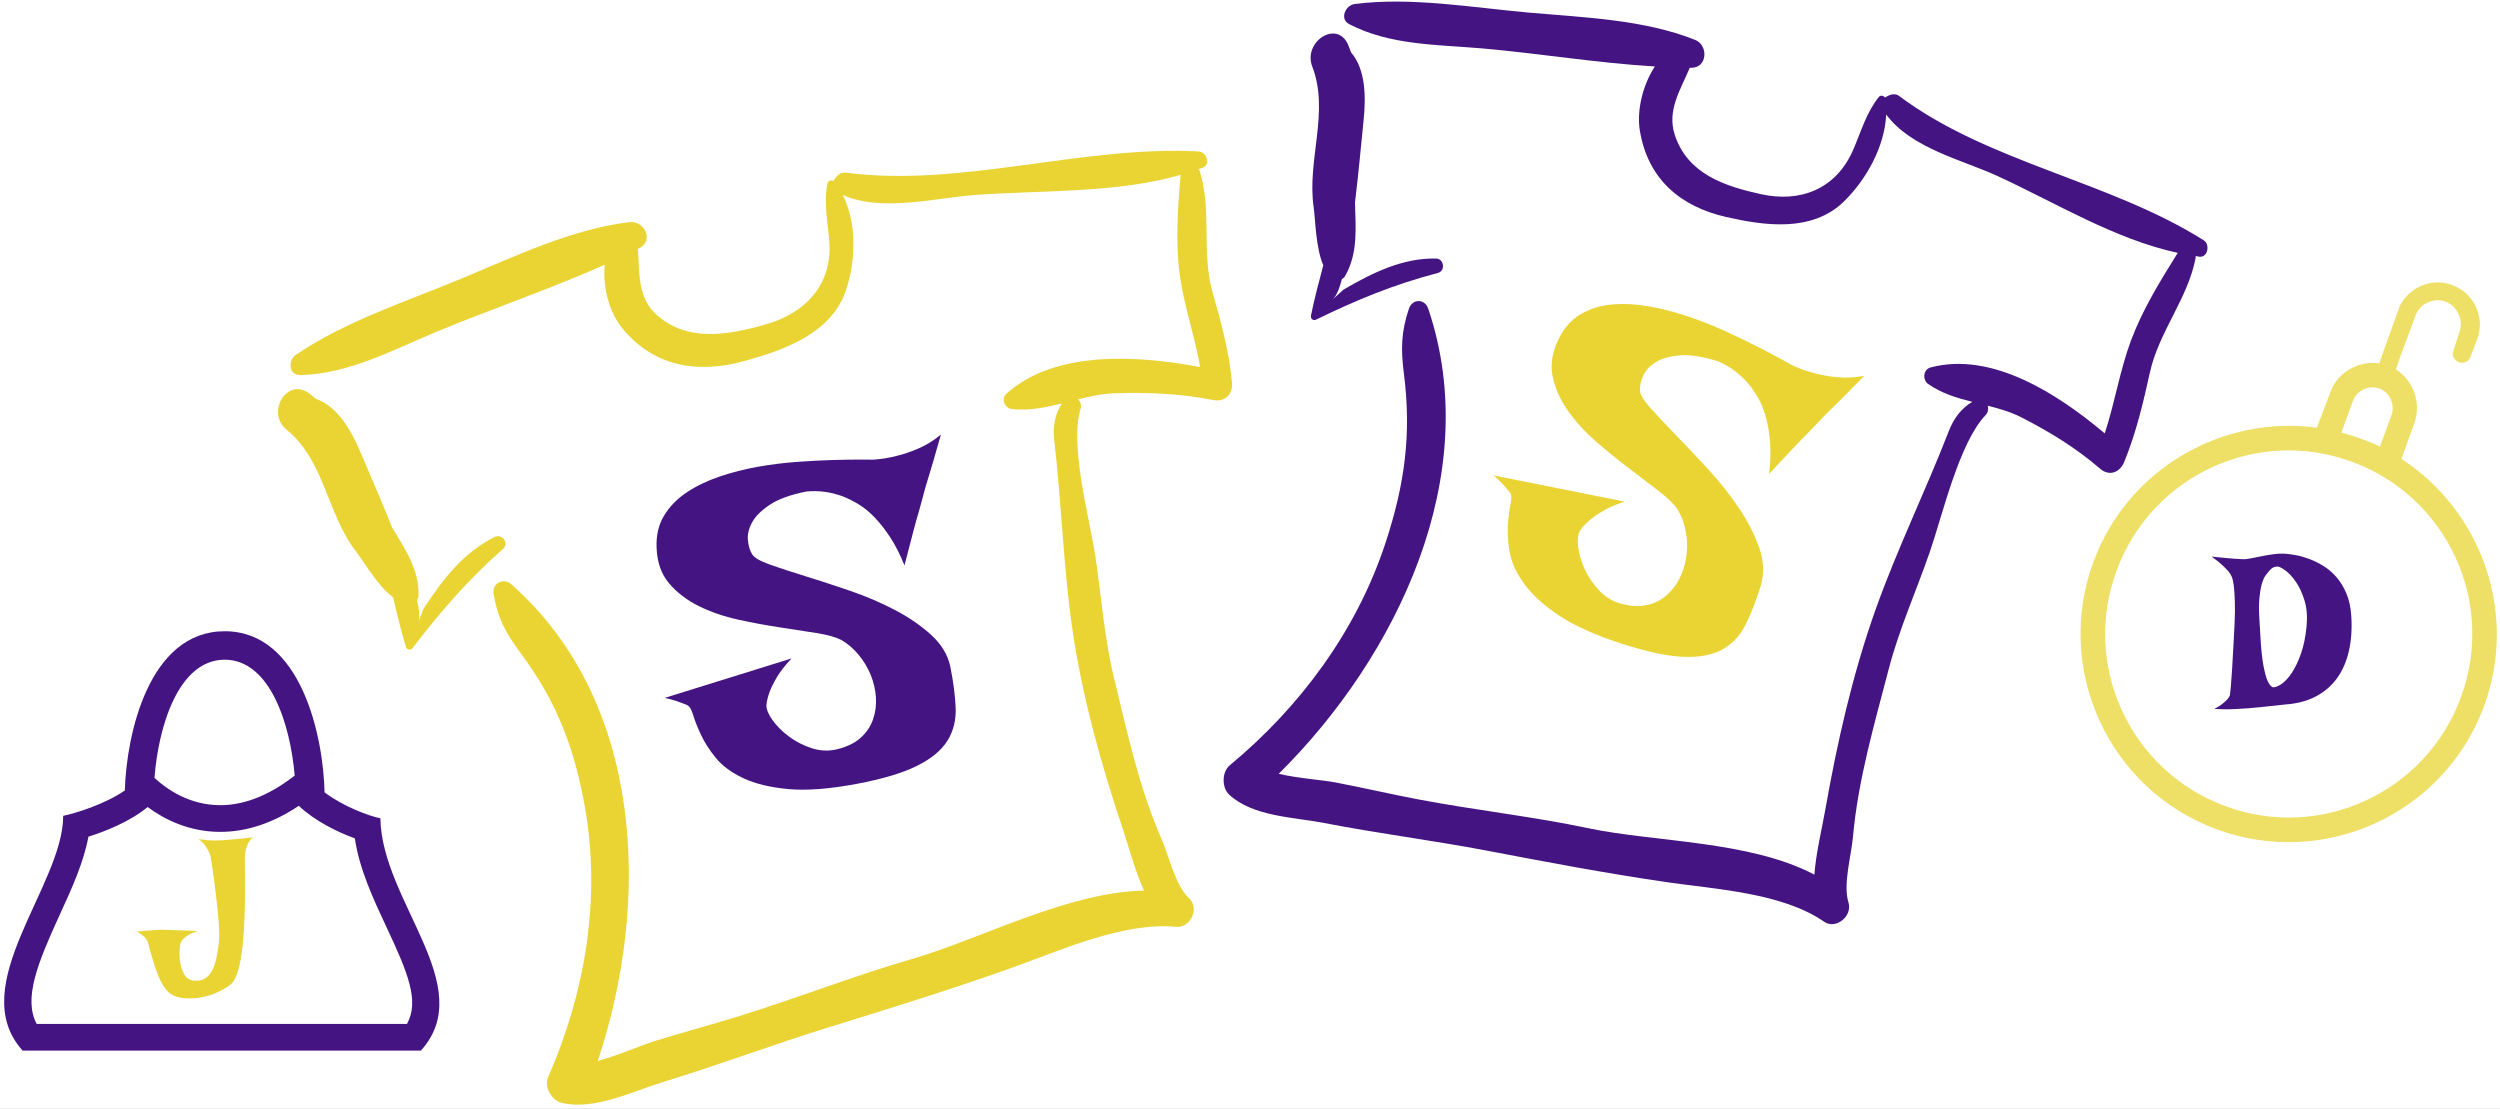 <?xml version="1.0" encoding="utf-8"?>
<!-- Generator: SketchAPI 2019.0.28 <https://api.sketch.io/> -->
<svg version="1.1" xmlns="http://www.w3.org/2000/svg" xmlns:xlink="http://www.w3.org/1999/xlink" xmlns:sketchjs="https://sketch.io/dtd/" sketchjs:metadata="eyJuYW1lIjoiTXkgRHJhd2luZyIsImRlc2NyaXB0aW9uIjoibWFkZSB3aXRoIGh0dHA6Ly9sb2dvbWFrci5jb20iLCJtZXRhZGF0YSI6eyJ1c2VyQWdlbnQiOnsidXNlckFnZW50IjoiTW96aWxsYS81LjAgKE1hY2ludG9zaDsgSW50ZWwgTWFjIE9TIFggMTBfMTVfMykgQXBwbGVXZWJLaXQvNjA1LjEuMTUgKEtIVE1MLCBsaWtlIEdlY2tvKSBWZXJzaW9uLzEzLjAuNSBTYWZhcmkvNjA1LjEuMTUiLCJwaGFudG9tIjpmYWxzZSwiY2hyb21lQXBwIjpmYWxzZSwibm9kZSI6ZmFsc2UsIm5vZGVXZWJraXQiOmZhbHNlLCJlbGVjdHJvbiI6ZmFsc2UsImVkZ2UiOmZhbHNlLCJmaXJlZm94IjpmYWxzZSwiaWUiOmZhbHNlLCJvcGVyYSI6ZmFsc2UsImNocm9tZSI6ZmFsc2UsInNhZmFyaSI6dHJ1ZSwiaU9TIjpmYWxzZSwiYmxhY2tiZXJyeSI6ZmFsc2UsIm1hYyI6dHJ1ZSwid2luZG93cyI6ZmFsc2UsImxpbnV4IjpmYWxzZSwiYW5kcm9pZCI6ZmFsc2UsImxhbmciOiJlbi11cyIsImhpc3RvcnkiOnRydWUsImNob29zZUVudHJ5IjpmYWxzZSwiY3NzQmFja2dyb3VuZEJsZW5kTW9kZSI6ImJhY2tncm91bmRCbGVuZE1vZGUiLCJjc3NCYWNrZ3JvdW5kQ2xpcCI6ImJhY2tncm91bmRDbGlwIiwiY3NzRmlsdGVyIjoiZmlsdGVyIiwiY3NzVGV4dEZpbGxDb2xvciI6IndlYmtpdFRleHRGaWxsQ29sb3IiLCJjc3NUcmFuc2Zvcm0iOiJ0cmFuc2Zvcm0iLCJjc3NUcmFuc2Zvcm1PcmlnaW4iOiJ0cmFuc2Zvcm1PcmlnaW4iLCJjYW52YXMiOnRydWUsImN0eEltYWdlU21vb3RoaW5nIjp0cnVlLCJjdHhMaW5lRGFzaCI6dHJ1ZSwiY2FudmFzX2lvX2Jsb2JfbmF0aXZlIjp0cnVlLCJjdHhCbGlwIjp0cnVlLCJnY28iOnsic291cmNlLW92ZXIiOnRydWUsInNvdXJjZS1pbiI6dHJ1ZSwic291cmNlLW91dCI6dHJ1ZSwic291cmNlLWF0b3AiOnRydWUsImRlc3RpbmF0aW9uLW92ZXIiOnRydWUsImRlc3RpbmF0aW9uLWluIjp0cnVlLCJkZXN0aW5hdGlvbi1vdXQiOnRydWUsImRlc3RpbmF0aW9uLWF0b3AiOnRydWUsImxpZ2h0ZXIiOnRydWUsImNvcHkiOnRydWUsInhvciI6dHJ1ZSwiX19jb21wb3NpdGUiOnRydWUsIm5vcm1hbCI6dHJ1ZSwibXVsdGlwbHkiOnRydWUsInNjcmVlbiI6dHJ1ZSwib3ZlcmxheSI6dHJ1ZSwiZGFya2VuIjp0cnVlLCJsaWdodGVuIjp0cnVlLCJjb2xvci1kb2RnZSI6dHJ1ZSwiY29sb3ItYnVybiI6dHJ1ZSwiaGFyZC1saWdodCI6dHJ1ZSwic29mdC1saWdodCI6dHJ1ZSwiZGlmZmVyZW5jZSI6dHJ1ZSwiZXhjbHVzaW9uIjp0cnVlLCJodWUiOnRydWUsInNhdHVyYXRpb24iOnRydWUsImNvbG9yIjp0cnVlLCJsdW1pbm9zaXR5Ijp0cnVlLCJfX2JsZW5kIjp0cnVlfSwicGl4ZWxSYXRpbyI6MiwiY2hyb21lNjREcmF3SW1hZ2VCdWciOmZhbHNlLCJpbmNvZ25pdG8iOmZhbHNlLCJjYW52YXNfaW9fYmxvYiI6dHJ1ZSwiY2xpcGJvYXJkIjp0cnVlfSwiYmFja2dyb3VuZCI6IndoaXRlIn0sImNsaXBQYXRoIjp7ImVuYWJsZWQiOnRydWV9LCJleHBvcnREUEkiOjcyLCJleHBvcnRGb3JtYXQiOiJwbmciLCJleHBvcnRRdWFsaXR5IjowLjk1LCJ1bml0cyI6InB4Iiwid2lkdGgiOjExNjgsImhlaWdodCI6NjA5LCJwYWdlcyI6eyJsZW5ndGgiOjEsImRhdGEiOlt7IndpZHRoIjoxMTY4LCJoZWlnaHQiOjYwOX1dfX0=" width="301" height="133.5" viewBox="362.5 333 301 133.5" sketchjs:version="2019.0.28">
<rect x="362.5" y="333" width="301" height="133.5" fill="#808080" stroke="none"/>
<path sketchjs:tool="rectangle" style="fill: #ffffff; mix-blend-mode: source-over; fill-opacity: 1; vector-effect: non-scaling-stroke;" d="M0 0 L1168 0 1168 609 0 609 z"/>
<g sketchjs:tool="fancyText" style="mix-blend-mode: source-over;" transform="matrix(0.99,-0.141,0.141,0.99,426,379)">
	<g sketchjs:uid="1">
		<g sketchjs:uid="2" style="paint-order: stroke fill markers;">
			<path d="M 48.397 13.279L 48.397 13.279Q 47.638 15.015 47.041 16.317Q 46.444 17.62 46.01 18.542L 46.01 18.542Q 45.521 19.573 45.196 20.387L 45.196 20.387Q 44.925 20.984 44.49 22.015L 44.49 22.015Q 44.056 22.938 43.432 24.43Q 42.808 25.922 41.832 28.256L 41.832 28.256Q 41.343 26.248 40.638 24.728Q 39.932 23.209 39.118 22.069Q 38.304 20.93 37.409 20.197Q 36.514 19.465 35.645 18.976L 35.645 18.976Q 33.638 17.891 31.413 17.783L 31.413 17.783Q 28.483 17.945 26.828 18.732Q 25.172 19.519 24.413 20.523Q 23.653 21.527 23.599 22.585Q 23.545 23.643 23.87 24.349L 23.87 24.349Q 24.141 25 25.797 25.868Q 27.452 26.736 29.812 27.849Q 32.173 28.961 34.886 30.345Q 37.599 31.728 39.905 33.384Q 42.211 35.039 43.812 36.965Q 45.413 38.891 45.576 41.062L 45.576 41.062Q 45.739 43.829 45.521 46.054Q 45.304 48.279 44.002 49.853Q 42.7 51.426 39.959 52.349Q 37.219 53.271 32.39 53.488L 32.39 53.488Q 27.397 53.705 24.196 52.946Q 20.994 52.186 19.013 50.884Q 17.033 49.581 16.083 48.008Q 15.134 46.434 14.7 44.996Q 14.265 43.558 14.103 42.5Q 13.94 41.442 13.56 41.225L 13.56 41.225Q 13.126 40.953 12.692 40.736L 12.692 40.736Q 12.312 40.519 11.878 40.329Q 11.444 40.139 11.01 39.977L 11.01 39.977L 26.8 37.426Q 25.444 38.511 24.711 39.434Q 23.979 40.356 23.599 41.062L 23.599 41.062Q 23.165 41.876 23.002 42.581L 23.002 42.581Q 22.893 43.341 23.49 44.481Q 24.087 45.62 25.145 46.678Q 26.203 47.736 27.614 48.442Q 29.025 49.147 30.545 49.039L 30.545 49.039Q 32.444 48.876 33.638 48.089Q 34.831 47.302 35.456 46.108Q 36.08 44.915 36.188 43.504Q 36.297 42.093 35.944 40.709Q 35.591 39.325 34.831 38.105Q 34.072 36.884 33.041 36.07L 33.041 36.07Q 32.118 35.418 30.192 34.822Q 28.266 34.225 25.905 33.519Q 23.545 32.814 21.076 31.891Q 18.607 30.969 16.626 29.612Q 14.645 28.256 13.479 26.411Q 12.312 24.566 12.583 21.961L 12.583 21.961Q 12.8 19.736 14.021 18.244Q 15.242 16.752 17.114 15.856Q 18.986 14.961 21.293 14.527Q 23.599 14.093 26.014 14.011Q 28.428 13.93 30.789 14.093Q 33.149 14.255 35.049 14.473Q 36.948 14.69 38.277 14.879Q 39.607 15.069 39.932 15.124L 39.932 15.124Q 41.343 15.232 42.754 15.069L 42.754 15.069Q 44.002 14.961 45.494 14.554Q 46.987 14.147 48.397 13.279Z" sketchjs:uid="3" style="fill: #441482;"/>
		</g>
	</g>
</g>
<g sketchjs:tool="fancyText" style="mix-blend-mode: source-over;" transform="matrix(0.937,0.35,-0.35,0.937,546,349)">
	<g sketchjs:uid="1">
		<g sketchjs:uid="2" style="paint-order: stroke fill markers;">
			<path d="M 48.593 13.058L 48.593 13.058Q 47.829 14.804 47.229 16.114Q 46.628 17.423 46.192 18.351L 46.192 18.351Q 45.701 19.388 45.373 20.206L 45.373 20.206Q 45.101 20.806 44.664 21.843L 44.664 21.843Q 44.228 22.771 43.6 24.271Q 42.973 25.772 41.99 28.118L 41.99 28.118Q 41.499 26.099 40.79 24.571Q 40.081 23.044 39.262 21.898Q 38.444 20.752 37.543 20.015Q 36.643 19.279 35.77 18.787L 35.77 18.787Q 33.751 17.696 31.514 17.587L 31.514 17.587Q 28.567 17.751 26.903 18.542Q 25.239 19.333 24.475 20.343Q 23.711 21.352 23.656 22.416Q 23.602 23.48 23.929 24.189L 23.929 24.189Q 24.202 24.844 25.866 25.717Q 27.531 26.59 29.904 27.709Q 32.278 28.828 35.006 30.219Q 37.734 31.61 40.053 33.275Q 42.372 34.939 43.982 36.876Q 45.592 38.813 45.755 40.996L 45.755 40.996Q 45.919 43.778 45.701 46.016Q 45.483 48.253 44.173 49.835Q 42.863 51.418 40.108 52.345Q 37.352 53.273 32.496 53.491L 32.496 53.491Q 27.476 53.709 24.257 52.945Q 21.037 52.182 19.046 50.872Q 17.054 49.562 16.099 47.98Q 15.144 46.398 14.708 44.952Q 14.271 43.506 14.107 42.442Q 13.944 41.378 13.562 41.159L 13.562 41.159Q 13.125 40.886 12.689 40.668L 12.689 40.668Q 12.307 40.45 11.87 40.259Q 11.434 40.068 10.997 39.904L 10.997 39.904L 26.876 37.34Q 25.512 38.431 24.775 39.359Q 24.038 40.286 23.656 40.996L 23.656 40.996Q 23.22 41.814 23.056 42.523L 23.056 42.523Q 22.947 43.287 23.547 44.433Q 24.147 45.579 25.211 46.643Q 26.276 47.707 27.694 48.417Q 29.113 49.126 30.641 49.017L 30.641 49.017Q 32.551 48.853 33.751 48.062Q 34.951 47.271 35.579 46.07Q 36.206 44.87 36.316 43.451Q 36.425 42.032 36.07 40.641Q 35.715 39.25 34.951 38.022Q 34.188 36.794 33.151 35.976L 33.151 35.976Q 32.223 35.321 30.286 34.721Q 28.349 34.12 25.975 33.411Q 23.602 32.702 21.119 31.774Q 18.636 30.846 16.645 29.482Q 14.653 28.118 13.48 26.263Q 12.307 24.408 12.58 21.789L 12.58 21.789Q 12.798 19.551 14.026 18.051Q 15.253 16.55 17.136 15.65Q 19.018 14.75 21.337 14.313Q 23.656 13.877 26.085 13.795Q 28.513 13.713 30.886 13.877Q 33.26 14.04 35.17 14.259Q 37.079 14.477 38.416 14.668Q 39.753 14.859 40.081 14.913L 40.081 14.913Q 41.499 15.022 42.918 14.859L 42.918 14.859Q 44.173 14.75 45.674 14.34Q 47.174 13.931 48.593 13.058Z" sketchjs:uid="3" style="fill: #e9d434;"/>
		</g>
	</g>
</g>
<g sketchjs:tool="fancyText" style="mix-blend-mode: source-over;" transform="matrix(1,0.001,-0.001,1,372,428)">
	<g sketchjs:uid="1">
		<g sketchjs:uid="2" style="paint-order: stroke fill markers;">
			<path d="M 14.413 6.025L 14.413 6.025Q 15.594 6.182 16.408 6.182L 16.408 6.182Q 16.854 6.182 17.222 6.156L 17.222 6.156Q 17.589 6.13 18.14 6.077L 18.14 6.077Q 18.613 6.025 19.321 5.972Q 20.03 5.92 20.975 5.789L 20.975 5.789Q 20.633 6.051 20.45 6.392Q 20.266 6.733 20.161 7.048L 20.161 7.048Q 20.056 7.416 20.004 7.809L 20.004 7.809Q 19.977 8.046 19.99 8.781Q 20.004 9.515 20.017 10.565Q 20.03 11.615 20.017 12.901Q 20.004 14.187 19.951 15.512Q 19.899 16.838 19.794 18.137Q 19.689 19.436 19.492 20.525Q 19.295 21.614 18.993 22.415Q 18.691 23.215 18.271 23.53L 18.271 23.53Q 17.405 24.186 16.382 24.593Q 15.358 25 14.361 25.131Q 13.364 25.262 12.484 25.144Q 11.605 25.026 11.001 24.606L 11.001 24.606Q 10.608 24.318 10.267 23.793Q 9.925 23.268 9.65 22.625Q 9.374 21.982 9.151 21.286Q 8.928 20.591 8.758 20Q 8.587 19.41 8.469 18.951Q 8.351 18.491 8.298 18.334L 8.298 18.334Q 8.193 18.098 7.957 17.861Q 7.721 17.625 7.458 17.441Q 7.196 17.258 6.999 17.166Q 6.802 17.074 6.776 17.126L 6.776 17.126Q 6.776 17.179 7.183 17.14Q 7.59 17.1 8.167 17.048Q 8.744 16.995 9.374 16.956Q 10.004 16.917 10.424 16.943L 10.424 16.943Q 10.765 16.943 11.316 16.969L 11.316 16.969Q 11.789 16.995 12.524 17.008Q 13.259 17.021 14.335 17.074L 14.335 17.074Q 13.652 17.284 13.245 17.533Q 12.839 17.783 12.629 17.993L 12.629 17.993Q 12.366 18.255 12.261 18.517L 12.261 18.517Q 12.182 18.754 12.143 19.475Q 12.104 20.197 12.235 20.958Q 12.366 21.719 12.734 22.349Q 13.101 22.979 13.888 23.058L 13.888 23.058Q 14.728 23.137 15.266 22.756Q 15.804 22.375 16.119 21.719Q 16.434 21.063 16.592 20.25Q 16.749 19.436 16.854 18.649L 16.854 18.649Q 16.933 18.124 16.907 17.179Q 16.88 16.234 16.775 15.132Q 16.67 14.03 16.526 12.849Q 16.382 11.667 16.25 10.67Q 16.119 9.673 16.001 8.964Q 15.883 8.256 15.857 8.072L 15.857 8.072Q 15.752 7.731 15.568 7.363L 15.568 7.363Q 15.411 7.075 15.135 6.707Q 14.859 6.34 14.413 6.025Z" sketchjs:uid="3" style="fill: #e9d434;"/>
		</g>
	</g>
</g>
<g sketchjs:tool="clipart" style="mix-blend-mode: source-over;" transform="matrix(0.524,0,0,0.514,363,408.546)">
	<path d="M86.447 44.7c-2.632-.534-8.609-2.8-12.829-6.078C73.355 25.75 68.337.884 50.666.884c-17.476 0-22.574 24.311-22.94 37.298-4.625 3.264-11.455 5.389-14.16 5.938 0 16.406-22.754 39.799-9.324 54.996H95.758c13.343-15.099-9.03-34.938-9.311-54.416zM50.666 7.552c10.383 0 15.076 15.011 16.089 27.144-6.454 5.136-12.218 6.934-17.097 6.934-7.114 0-12.316-3.749-15.119-6.396.922-12.222 5.587-27.682 16.127-27.682zm41.899 85.312H7.469c-3.069-5.904.164-14.141 5.272-25.499 2.735-6.075 5.544-12.321 6.619-18.363 3.877-1.239 9.461-3.465 13.607-6.937 3.853 2.9 9.51 5.816 16.691 5.816 6.039 0 12.087-2.049 18.044-6.101 3.773 3.643 8.976 6.167 12.871 7.63 1.074 7.281 4.237 14.162 7.309 20.854 4.824 10.492 7.602 17.19 4.683 22.6z" sketchjs:uid="1" style="fill: #441482; fill-opacity: 1;"/>
</g>
<g sketchjs:tool="fancyText" style="mix-blend-mode: source-over;" transform="matrix(0.999,-0.032,0.032,0.999,623,394)">
	<g sketchjs:uid="1">
		<g sketchjs:uid="2" style="paint-order: stroke fill markers;">
			<path d="M 5.587 6.2L 5.587 6.2Q 6.51 6.332 7.195 6.411Q 7.881 6.49 8.329 6.543L 8.329 6.543Q 8.856 6.596 9.226 6.622L 9.226 6.622Q 9.647 6.675 10.267 6.569Q 10.887 6.464 11.599 6.345Q 12.311 6.227 13.075 6.147Q 13.84 6.068 14.552 6.147L 14.552 6.147Q 15.026 6.2 15.765 6.358Q 16.503 6.517 17.333 6.859Q 18.164 7.202 19.008 7.756Q 19.852 8.31 20.537 9.153Q 21.223 9.997 21.671 11.157Q 22.119 12.317 22.172 13.873L 22.172 13.873Q 22.251 16.193 21.75 18.092Q 21.249 19.99 20.208 21.335Q 19.166 22.68 17.584 23.444Q 16.002 24.209 13.893 24.288L 13.893 24.288Q 12.284 24.42 10.729 24.525L 10.729 24.525Q 10.069 24.578 9.344 24.604Q 8.619 24.631 7.907 24.644Q 7.195 24.657 6.536 24.631Q 5.877 24.604 5.323 24.552L 5.323 24.552Q 5.93 24.262 6.312 23.972Q 6.694 23.682 6.905 23.471L 6.905 23.471Q 7.143 23.207 7.248 22.996L 7.248 22.996Q 7.301 22.706 7.406 21.862L 7.406 21.862Q 7.485 21.15 7.617 19.832Q 7.749 18.514 7.934 16.246L 7.934 16.246L 8.092 14.374Q 8.224 12.634 8.21 11.526Q 8.197 10.419 8.145 9.786L 8.145 9.786Q 8.065 9.048 7.934 8.705L 7.934 8.705Q 7.828 8.415 7.538 8.02L 7.538 8.02Q 7.274 7.703 6.813 7.242Q 6.352 6.78 5.587 6.2ZZM 11.098 13.979L 11.15 15.903Q 11.203 18.25 11.401 19.502Q 11.599 20.755 11.836 21.361L 11.836 21.361Q 12.126 22.047 12.469 22.179L 12.469 22.179Q 12.97 22.179 13.603 21.744Q 14.235 21.309 14.855 20.412Q 15.475 19.516 15.989 18.171Q 16.503 16.826 16.74 15.033L 16.74 15.033Q 16.978 13.24 16.608 11.869Q 16.239 10.498 15.633 9.562Q 15.026 8.626 14.394 8.138Q 13.761 7.65 13.444 7.65L 13.444 7.65Q 13.075 7.65 12.785 7.848Q 12.495 8.046 11.968 8.731L 11.968 8.731Q 11.704 9.101 11.493 9.786L 11.493 9.786Q 11.309 10.393 11.177 11.395Q 11.045 12.396 11.098 13.979L 11.098 13.979Z" sketchjs:uid="3" style="fill: #441482;"/>
		</g>
	</g>
</g>
<g sketchjs:tool="clipart" style="mix-blend-mode: source-over;" transform="matrix(1.104,0.301,-0.319,1.17,524.811,315.271)">
	<path d="M97.59,14.778c-11.221-3.232-24.053-1.807-34.945-5.879  c-0.389-0.145-0.834,0.035-1.119,0.296c-0.086,0.078-0.17,0.155-0.254,0.233  c-0.188-0.158-0.527-0.131-0.635,0.1C59.807,11.311,59.791,13.295,59.5,15.228  c-0.646,4.31-3.961,6.496-8.121,6.693c-3.815,0.181-8.028,0.024-10.426-3.455  c-1.471-2.134-0.641-4.483-0.316-6.795c0.052-0.013,0.104-0.023,0.157-0.037  c1.648-0.417,1.12-2.607-0.375-2.77c-5.762-0.625-11.93,0.757-17.62,1.723  c-5.854,0.993-12.422,1.561-17.952,3.733c-0.892,0.35-1.144,1.832,0,2.067  c4.737,0.971,9.481-0.343,14.176-1.146c5.979-1.022,12.08-1.601,18.032-2.781  c-0.736,2.142-0.625,4.757,0.27,6.577c2.195,4.46,6.271,6.168,11.112,5.979  c4.07-0.16,9.168-0.718,11.559-4.58c1.637-2.643,2.617-6.282,1.869-9.418  c3.459,2.575,8.965,2.364,12.908,2.973C81.375,15.013,88.516,17.006,95.293,16.658  c-1,3.137-2.012,6.368-2.324,9.657c-0.299,3.165,0.09,6.366-0.092,9.544  c-5.893-2.583-13.777-4.917-19.5-1.769c-0.721,0.396-0.492,1.409,0.217,1.648  c1.625,0.551,3.289,0.588,4.967,0.557c-0.914,0.877-1.426,2.051-1.572,3.385  c-0.703,6.351-1.977,12.626-2.494,18.998c-0.551,6.776-0.227,13.754,0.43,20.507  c0.188,1.92,0.246,4.336,0.689,6.519c-7.547-1.573-17.068,1.062-24.234,1.458  c-6.063,0.336-12.047,1.236-18.086,1.682c-2.945,0.216-5.901,0.327-8.847,0.536  c-1.303,0.093-3.914,0.59-5.997,0.655c8.763-14.319,12.627-34.003,2.287-48.476  c-0.605-0.847-1.875-0.547-1.944,0.526c-0.156,2.431,0.297,4.102,1.294,6.37  c2.468,5.614,3.134,10.592,2.815,16.618c-0.49,9.254-4.163,18.045-9.658,25.427  c-0.64,0.86-0.188,2.359,0.74,2.821c3.031,1.504,7.221,0.463,10.463,0.238  c5.789-0.403,11.537-1.179,17.31-1.603c6.346-0.466,12.729-0.94,19.049-1.67  c5.184-0.598,12.053-2.011,17.123-0.32c1.375,0.457,2.738-1.271,1.914-2.49  c-1.064-1.57-1.006-4.559-1.357-6.404c-1.059-5.559-0.947-11.337-1.014-16.966  c-0.047-4.172,0.633-8.184,0.928-12.318c0.273-3.879-0.041-11.257,1.877-14.566  c0.178-0.309,0.131-0.67-0.037-0.961c1.264-0.022,2.529-0.004,3.785,0.247  c3.291,0.655,6.359,1.503,9.371,2.857c1.115,0.5,2.092-0.114,2.248-1.29  c0.406-3.038,0.293-6.164,0.131-9.222c-0.215-4.143,1.811-8.089,1.473-12.164  c-0.006-0.071-0.031-0.129-0.049-0.193c0.131-0.016,0.264-0.015,0.393-0.033  C98.492,16.339,98.355,14.999,97.59,14.778z" sketchjs:uid="1" style="fill: #441482; fill-opacity: 1;"/>
	<path d="M20.175,36.567c-3.427,0.811-6.059,3.014-8.561,5.407  c-0.027,0.025-0.438,0.642-0.784,1.166c0.288-0.499,0.355-1.317,0.342-2.148  c0.102-0.083,0.187-0.188,0.227-0.329c0.716-2.579-0.254-4.938-1.019-7.336  c-0.413-2.711-0.927-5.397-1.408-8.135c-0.386-2.189-1.161-4.89-3.15-6.146  c-0.171-0.221-0.324-0.444-0.511-0.662c-1.83-2.135-4.685,0.905-3.031,3.031  c3.03,3.889,2.034,9.111,4.039,13.447c0.504,1.092,1.321,3.823,2.58,5.304  c0.021,1.707,0.014,3.412,0.142,5.128c0.024,0.335,0.377,0.471,0.631,0.262  c3.568-2.954,6.978-5.436,11.069-7.648C21.492,37.5,20.965,36.38,20.175,36.567z  " sketchjs:uid="2" style="fill: #441482; fill-opacity: 1;"/>
</g>
<g sketchjs:tool="clipart" style="mix-blend-mode: source-over;" transform="matrix(1.171,-0.27,0.27,1.171,388.557,360.28)">
	<path d="M97.59,14.778c-11.221-3.232-24.053-1.807-34.945-5.879  c-0.389-0.145-0.834,0.035-1.119,0.296c-0.086,0.078-0.17,0.155-0.254,0.233  c-0.188-0.158-0.527-0.131-0.635,0.1C59.807,11.311,59.791,13.295,59.5,15.228  c-0.646,4.31-3.961,6.496-8.121,6.693c-3.815,0.181-8.028,0.024-10.426-3.455  c-1.471-2.134-0.641-4.483-0.316-6.795c0.052-0.013,0.104-0.023,0.157-0.037  c1.648-0.417,1.12-2.607-0.375-2.77c-5.762-0.625-11.93,0.757-17.62,1.723  c-5.854,0.993-12.422,1.561-17.952,3.733c-0.892,0.35-1.144,1.832,0,2.067  c4.737,0.971,9.481-0.343,14.176-1.146c5.979-1.022,12.08-1.601,18.032-2.781  c-0.736,2.142-0.625,4.757,0.27,6.577c2.195,4.46,6.271,6.168,11.112,5.979  c4.07-0.16,9.168-0.718,11.559-4.58c1.637-2.643,2.617-6.282,1.869-9.418  c3.459,2.575,8.965,2.364,12.908,2.973C81.375,15.013,88.516,17.006,95.293,16.658  c-1,3.137-2.012,6.368-2.324,9.657c-0.299,3.165,0.09,6.366-0.092,9.544  c-5.893-2.583-13.777-4.917-19.5-1.769c-0.721,0.396-0.492,1.409,0.217,1.648  c1.625,0.551,3.289,0.588,4.967,0.557c-0.914,0.877-1.426,2.051-1.572,3.385  c-0.703,6.351-1.977,12.626-2.494,18.998c-0.551,6.776-0.227,13.754,0.43,20.507  c0.188,1.92,0.246,4.336,0.689,6.519c-7.547-1.573-17.068,1.062-24.234,1.458  c-6.063,0.336-12.047,1.236-18.086,1.682c-2.945,0.216-5.901,0.327-8.847,0.536  c-1.303,0.093-3.914,0.59-5.997,0.655c8.763-14.319,12.627-34.003,2.287-48.476  c-0.605-0.847-1.875-0.547-1.944,0.526c-0.156,2.431,0.297,4.102,1.294,6.37  c2.468,5.614,3.134,10.592,2.815,16.618c-0.49,9.254-4.163,18.045-9.658,25.427  c-0.64,0.86-0.188,2.359,0.74,2.821c3.031,1.504,7.221,0.463,10.463,0.238  c5.789-0.403,11.537-1.179,17.31-1.603c6.346-0.466,12.729-0.94,19.049-1.67  c5.184-0.598,12.053-2.011,17.123-0.32c1.375,0.457,2.738-1.271,1.914-2.49  c-1.064-1.57-1.006-4.559-1.357-6.404c-1.059-5.559-0.947-11.337-1.014-16.966  c-0.047-4.172,0.633-8.184,0.928-12.318c0.273-3.879-0.041-11.257,1.877-14.566  c0.178-0.309,0.131-0.67-0.037-0.961c1.264-0.022,2.529-0.004,3.785,0.247  c3.291,0.655,6.359,1.503,9.371,2.857c1.115,0.5,2.092-0.114,2.248-1.29  c0.406-3.038,0.293-6.164,0.131-9.222c-0.215-4.143,1.811-8.089,1.473-12.164  c-0.006-0.071-0.031-0.129-0.049-0.193c0.131-0.016,0.264-0.015,0.393-0.033  C98.492,16.339,98.355,14.999,97.59,14.778z" sketchjs:uid="1" style="fill: #e9d434; fill-opacity: 1;"/>
	<path d="M20.175,36.567c-3.427,0.811-6.059,3.014-8.561,5.407  c-0.027,0.025-0.438,0.642-0.784,1.166c0.288-0.499,0.355-1.317,0.342-2.148  c0.102-0.083,0.187-0.188,0.227-0.329c0.716-2.579-0.254-4.938-1.019-7.336  c-0.413-2.711-0.927-5.397-1.408-8.135c-0.386-2.189-1.161-4.89-3.15-6.146  c-0.171-0.221-0.324-0.444-0.511-0.662c-1.83-2.135-4.685,0.905-3.031,3.031  c3.03,3.889,2.034,9.111,4.039,13.447c0.504,1.092,1.321,3.823,2.58,5.304  c0.021,1.707,0.014,3.412,0.142,5.128c0.024,0.335,0.377,0.471,0.631,0.262  c3.568-2.954,6.978-5.436,11.069-7.648C21.492,37.5,20.965,36.38,20.175,36.567z  " sketchjs:uid="2" style="fill: #e9d434; fill-opacity: 1;"/>
</g>
<g sketchjs:tool="clipart" style="mix-blend-mode: source-over;" transform="matrix(0.737,0,0,0.737,604.089,363.858)">
	<path d="M64.5 33.1l2.1-5.8c1.2-3.3-.1-7-3-8.8l.5-1.5 2.7-7.3c.7-2 3-3 4.9-2.3s3 3 2.3 4.9l-1 3.1c-.3.8.1 1.6.9 1.9s1.6-.1 1.9-.9l1.1-2.9c1.3-3.5-.5-7.5-4.1-8.8-3.4-1.3-7.2.4-8.7 3.7l-.1.4-2.6 7.2-.5 1.5c-3.4-.5-6.8 1.4-8 4.7L50.7 28c-15.4-2.1-30.9 6.7-36.5 21.9-6.5 17.6 2.5 37.2 20.1 43.7S71.5 91.1 78 73.5c5.6-15.2-.4-31.9-13.5-40.4zm-7.9-9.5c.6-1.7 2.6-2.6 4.3-2 1.7.6 2.6 2.6 2 4.3L61 31.1c-1-.5-2-.9-3.1-1.3s-2.1-.7-3.2-1l1.9-5.2zm17.6 48.5c-5.7 15.5-23 23.5-38.5 17.7-15.5-5.7-23.5-23-17.7-38.5 5.7-15.5 23-23.5 38.5-17.7C72 39.3 80 56.6 74.2 72.1z" sketchjs:uid="1" style="fill: #eedf66; fill-opacity: 1;"/>
</g>
</svg>